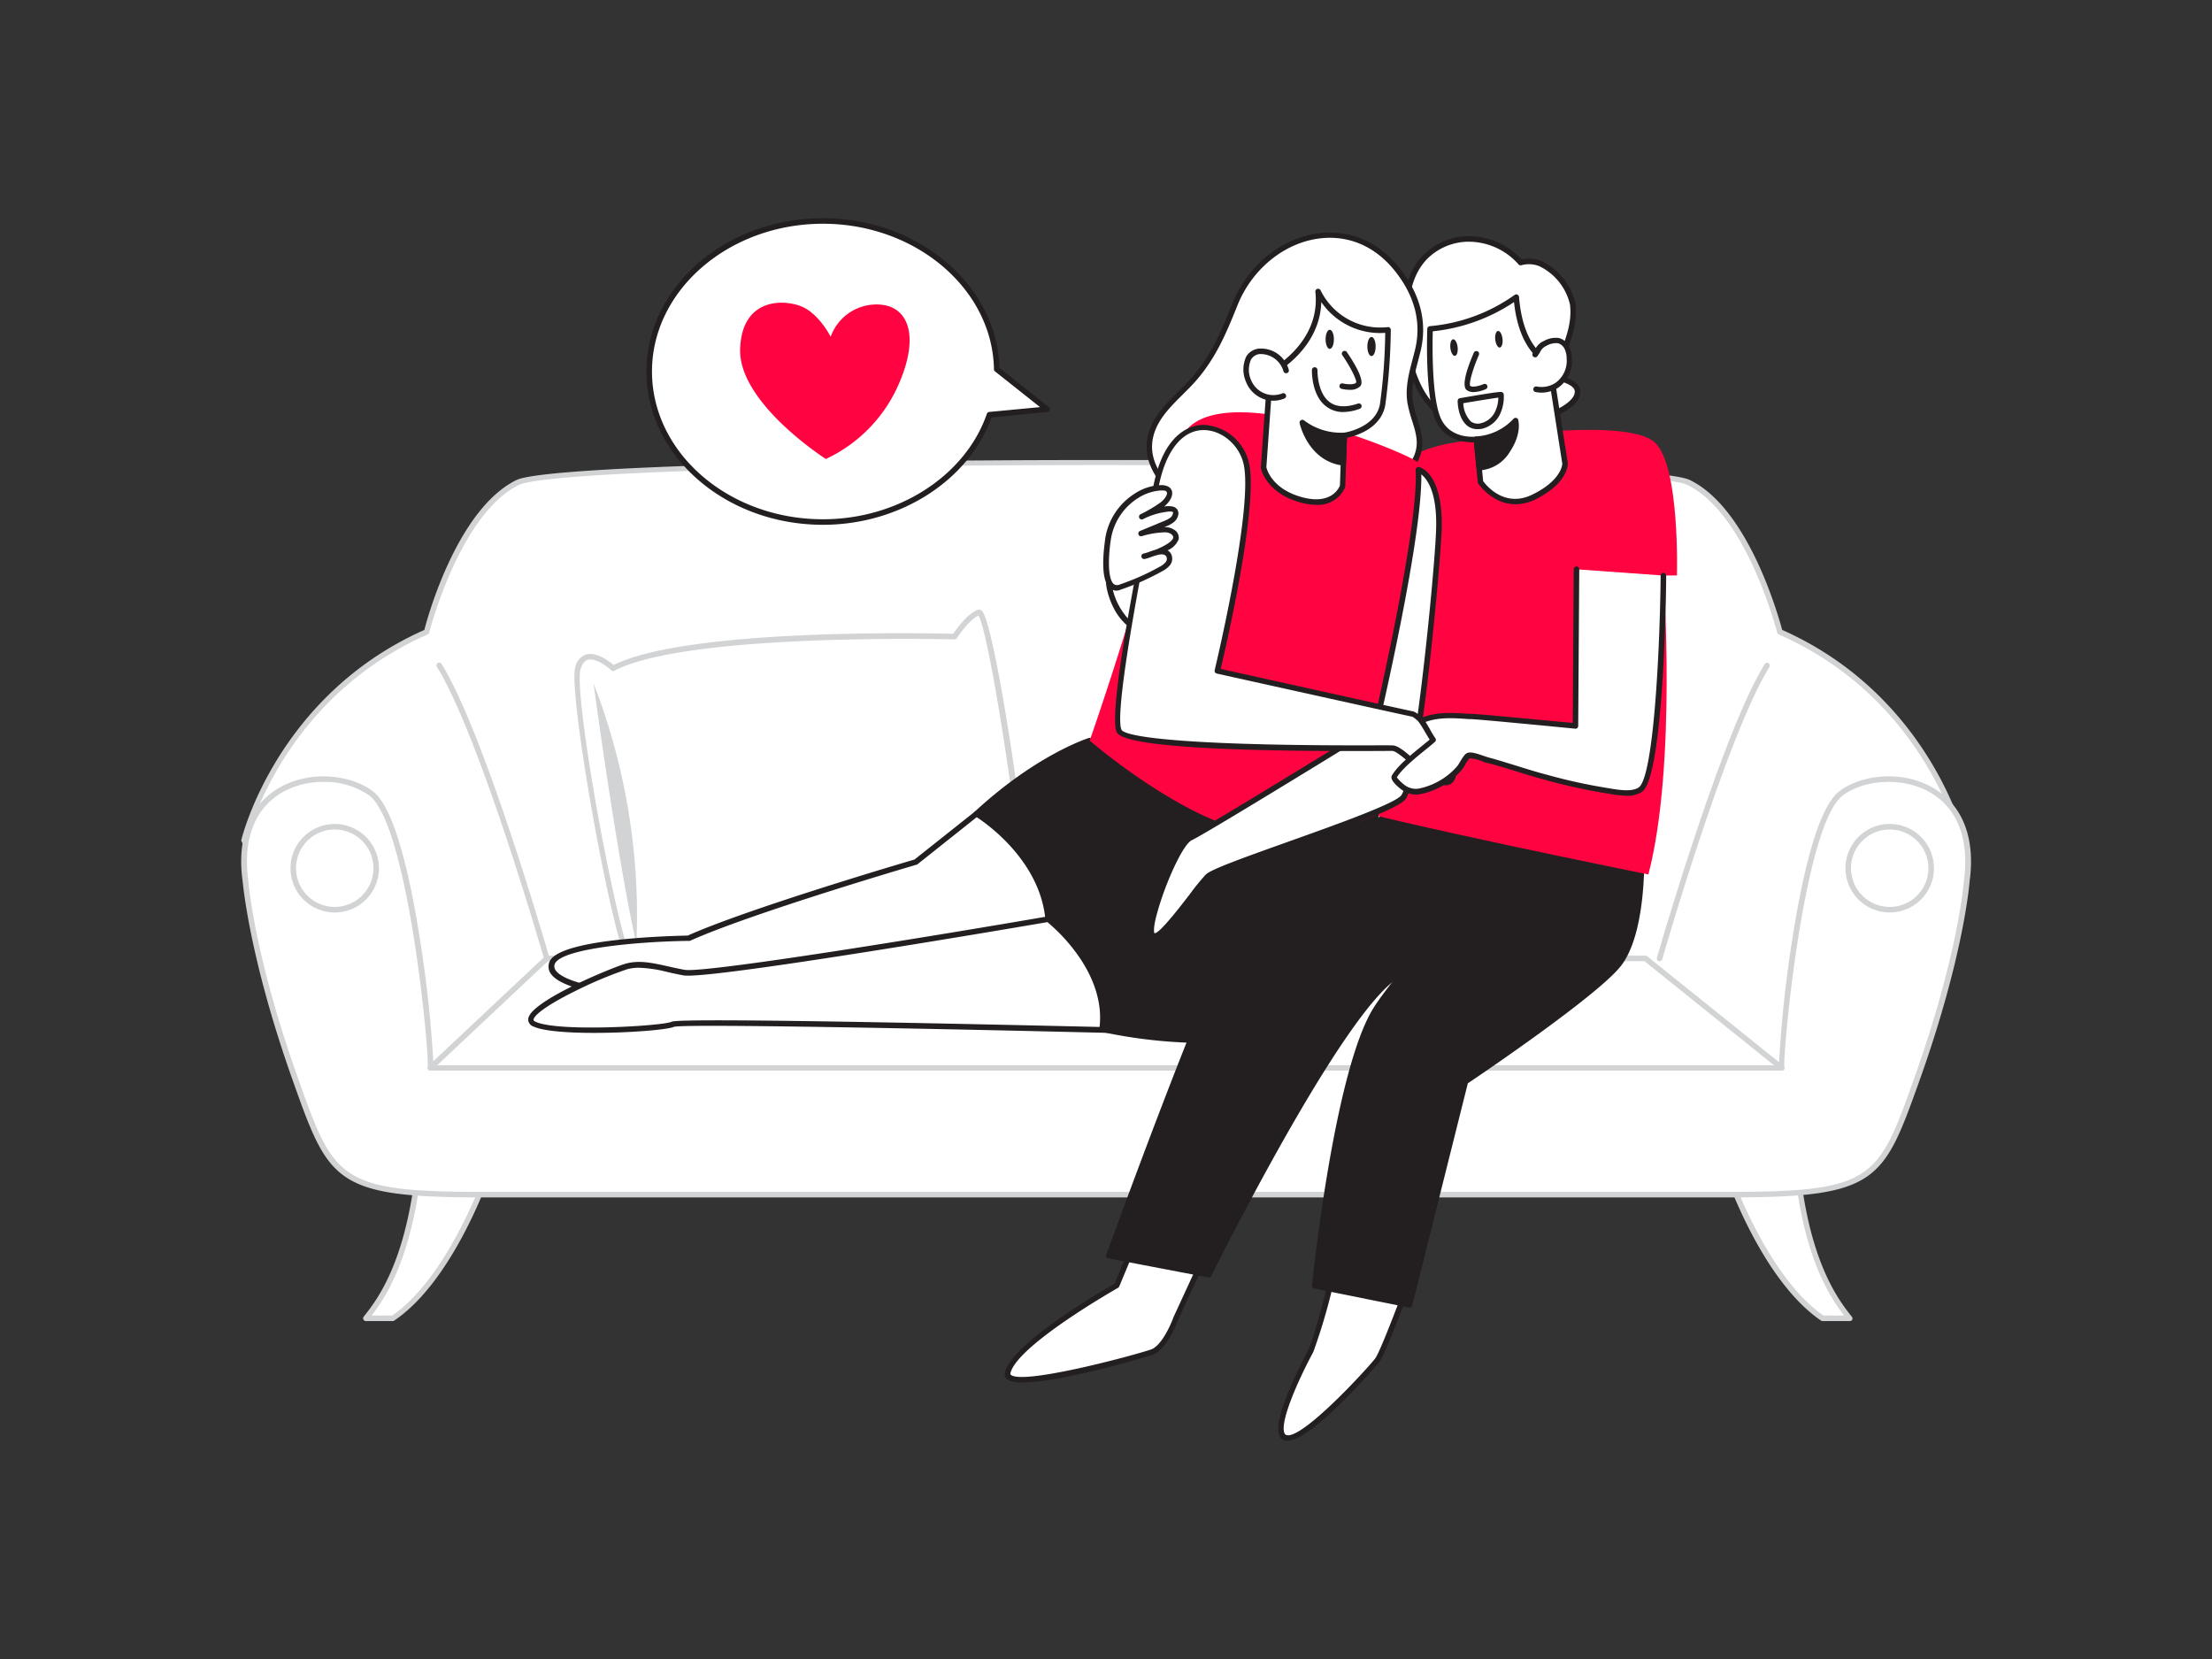 <svg xmlns="http://www.w3.org/2000/svg" viewBox="0 0 400 300"><rect x="0" y="0" width="400" height="300" fill="#333333" stroke="none"/><g id="_237_couple_flatline" data-name="#237_couple_flatline"><path d="M241.21,229.11c.19.49-3.07,13.07-4.16,15.13s-7.85,15-4.47,15.77S248,247.43,249.1,245.93s5.82-14.26,5.82-14.26Z" fill="#fff"/><path d="M232.85,260.53a2.34,2.34,0,0,1-.38,0,1.55,1.55,0,0,1-1.09-.9c-1.27-2.75,3.23-11.82,5.23-15.59,1-2,4.09-13.73,4.11-14.81a.51.51,0,0,1,.11-.41.48.48,0,0,1,.48-.17l13.7,2.55a.51.51,0,0,1,.34.25.52.52,0,0,1,0,.42c-.49,1.31-4.75,12.87-5.89,14.39C249.39,246.38,237.29,260.53,232.85,260.53Zm8.8-30.83a106.6,106.6,0,0,1-4.16,14.77c-3,5.59-6.09,12.79-5.21,14.71a.56.56,0,0,0,.41.34c2.94.65,14.56-12,16-13.89.84-1.13,4.11-9.71,5.54-13.58Z" fill="#231f20"/><path d="M201.92,232.51s-18.44,10.42-19.71,15.77c-1,4,23.51-2.86,26-3.71s4.42-6.18,4.42-6.18l5.95-13-11.5-5.4Z" fill="#fff"/><path d="M184.92,250a4.59,4.59,0,0,1-2.84-.62,1.21,1.21,0,0,1-.35-1.23c1.25-5.3,17.9-14.92,19.8-16l5.14-12.37a.48.48,0,0,1,.67-.26l11.5,5.39a.49.49,0,0,1,.24.66l-6,13c-.06.19-2,5.54-4.72,6.45C208.22,245.11,191.93,250,184.92,250Zm22.47-29.36-5,12a.49.49,0,0,1-.21.24c-.19.11-18.27,10.37-19.47,15.45,0,.16,0,.21.06.26,2.06,1.89,21.58-3.3,25.34-4.55,1.89-.63,3.6-4.45,4.1-5.87L218,225.62Zm-5.47,11.86h0Z" fill="#231f20"/><path d="M321.86,114.27s-5.46-21.65-16.5-27c-10-4.85-201.76-4.85-211.74,0-11,5.37-16.49,27-16.49,27a59.45,59.45,0,0,0-33,37.63l23.94,46.81H330.93l23.94-46.81A59.45,59.45,0,0,0,321.86,114.27Z" fill="#fff"/><path d="M330.93,199.21H68.05a.49.49,0,0,1-.44-.27L43.67,152.13a.45.45,0,0,1,0-.34c.06-.26,6.34-26,33.07-37.88C77.36,111.4,82.78,92,93.4,86.8c9.92-4.82,202.27-4.82,212.18,0,10.62,5.17,16,24.6,16.7,27.11,26.74,11.89,33,37.62,33.08,37.88a.51.51,0,0,1,0,.34l-23.94,46.81A.52.52,0,0,1,330.93,199.21Zm-262.57-1H330.63l23.71-46.37c-.6-2.27-7.38-26-32.68-37.11a.54.54,0,0,1-.29-.34c-.05-.21-5.53-21.49-16.23-26.69-9.87-4.8-201.42-4.8-211.3,0-10.7,5.21-16.17,26.48-16.23,26.69a.53.53,0,0,1-.28.34C52,125.87,45.24,149.57,44.64,151.84Z" fill="#d1d3d4"/><path d="M300.11,173.81l-.14,0a.49.49,0,0,1-.34-.62c.11-.4,11.67-40.52,19.5-53.11a.49.49,0,0,1,.69-.16.5.5,0,0,1,.16.68c-7.76,12.48-19.28,52.46-19.39,52.87A.51.51,0,0,1,300.11,173.81Z" fill="#d1d3d4"/><path d="M329.59,238.39h4.92c-3-3.83-8.29-11.27-9.8-30l-12.12,4S319.13,231.31,329.59,238.39Z" fill="#fff"/><path d="M334.51,238.89h-4.92a.57.57,0,0,1-.28-.08c-10.48-7.1-16.92-25.41-17.19-26.19a.46.46,0,0,1,0-.38.5.5,0,0,1,.29-.26l12.12-4a.49.49,0,0,1,.44.06.47.47,0,0,1,.22.38c1.56,19.44,7.26,26.63,9.69,29.7a.51.51,0,0,1,.06.53A.49.49,0,0,1,334.51,238.89Zm-4.76-1h3.73c-2.7-3.5-7.68-11-9.21-28.8l-11,3.68C314.33,215.72,320.53,231.55,329.75,237.89Z" fill="#d1d3d4"/><path d="M71.08,238.39H66.17c3-3.83,8.29-11.27,9.79-30l12.13,4S81.55,231.31,71.08,238.39Z" fill="#fff"/><path d="M71.08,238.89H66.17a.48.48,0,0,1-.45-.28.49.49,0,0,1,.06-.53c2.43-3.07,8.12-10.26,9.69-29.7a.5.5,0,0,1,.65-.44l12.13,4a.53.53,0,0,1,.29.26.55.55,0,0,1,0,.38c-.27.78-6.72,19.09-17.2,26.19A.54.54,0,0,1,71.08,238.89Zm-3.88-1h3.73c9.21-6.34,15.42-22.17,16.51-25.12l-11-3.68C74.88,226.85,69.89,234.39,67.2,237.89Z" fill="#d1d3d4"/><path d="M332.89,143.48c-7.52,5.82-11.09,48.49-10.72,49.62H77.83c.37-1.13-3.2-43.8-10.72-49.62-7-5.4-25.37-3.39-22.74,15.78,0,0,.94,13.16,9,35.9C59.94,213.58,60.91,216,87.22,216H312.78c26.31,0,27.28-2.45,33.83-20.87,8.08-22.74,9-35.9,9-35.9C358.26,140.09,339.84,138.08,332.89,143.48Z" fill="#fff"/><path d="M312.78,216.53H87.22c-26.77,0-27.77-2.83-34.3-21.2-8-22.54-9-35.9-9.05-36-1.07-7.78,1.27-13.78,6.59-16.86,5.79-3.34,13.17-2.3,17,.64,4.08,3.16,6.87,16.37,8.5,26.89a216.28,216.28,0,0,1,2.43,22.63h243.3A216.28,216.28,0,0,1,324.08,170c1.63-10.52,4.42-23.73,8.5-26.89h0c3.79-2.94,11.17-4,17-.63,5.32,3.07,7.66,9.07,6.59,16.88,0,.1-1,13.46-9.05,36C340.55,213.7,339.55,216.53,312.78,216.53ZM58.47,141.39A15,15,0,0,0,51,143.31c-4.94,2.86-7.11,8.5-6.1,15.89,0,.16,1,13.39,9,35.8,6.47,18.19,7.3,20.53,33.36,20.53H312.78c26.06,0,26.89-2.34,33.36-20.53,8-22.41,9-35.64,9-35.77,1-7.42-1.15-13.06-6.09-15.92-5.35-3.09-12.39-2.12-15.85.56-7.08,5.49-10.87,47.09-10.53,49.11a.45.45,0,0,1-.08.43.49.49,0,0,1-.41.19H77.83a.51.51,0,0,1-.41-.21.52.52,0,0,1-.07-.45c.33-2-3.46-43.58-10.54-49.07A14.07,14.07,0,0,0,58.47,141.39Z" fill="#d1d3d4"/><circle cx="341.72" cy="157.01" r="7.52" fill="#fff"/><path d="M341.72,165a8,8,0,1,1,8-8A8,8,0,0,1,341.72,165Zm0-15a7,7,0,1,0,7,7A7,7,0,0,0,341.72,150Z" fill="#d1d3d4"/><circle cx="60.53" cy="157.01" r="7.52" fill="#fff"/><path d="M60.53,165a8,8,0,1,1,8-8A8,8,0,0,1,60.53,165Zm0-15a7,7,0,1,0,7,7A7,7,0,0,0,60.53,150Z" fill="#d1d3d4"/><path d="M322.17,193.6a.51.51,0,0,1-.31-.11l-24.49-19.68H99.08L78.17,193.46a.5.5,0,0,1-.69-.73l21.06-19.79a.51.51,0,0,1,.34-.13H297.55a.51.51,0,0,1,.31.11l24.63,19.79a.49.49,0,0,1,.07.7A.51.51,0,0,1,322.17,193.6Z" fill="#d1d3d4"/><path d="M98.88,173.81a.49.49,0,0,1-.48-.36C98.28,173,86.76,133.06,79,120.58a.48.48,0,0,1,.16-.68.49.49,0,0,1,.69.16c7.83,12.59,19.38,52.71,19.5,53.11a.5.5,0,0,1-.34.62Z" fill="#d1d3d4"/><path d="M172.65,115.12s-48.29-1.35-61.75,5.72c0,0-5.05-4.71-6.4,0s7.75,55.55,10.44,54.54a21.38,21.38,0,0,0,4.85-2.66s42-1.43,58.81-7.86c0,0,5.08,4.51,6.76,1.49S179,110.07,177,110.75,172.65,115.12,172.65,115.12Z" fill="#fff"/><path d="M114.86,175.9a.88.88,0,0,1-.61-.27c-2.23-2.06-6.07-22.72-6.82-26.84-2.14-11.78-4.12-25.6-3.41-28.08a3,3,0,0,1,2-2.36c1.87-.52,4.17,1.24,4.94,1.9,13.42-6.68,57.1-5.75,61.41-5.64.58-.85,2.61-3.72,4.49-4.34a.7.7,0,0,1,.77.27c2.64,3.2,9.88,53,8.16,56.06a2.4,2.4,0,0,1-1.73,1.25c-2,.34-4.76-1.75-5.57-2.42-16.39,6.1-55.71,7.67-58.54,7.78a21.55,21.55,0,0,1-4.85,2.64A.79.79,0,0,1,114.86,175.9Zm-8.1-56.65a1.7,1.7,0,0,0-.46.06c-.61.17-1,.73-1.32,1.67-1.39,4.89,7.21,51.51,9.91,53.89a21.5,21.5,0,0,0,4.6-2.55.48.48,0,0,1,.28-.1c.42,0,42.07-1.5,58.65-7.83a.5.5,0,0,1,.51.09c.85.76,3.4,2.65,5,2.39a1.41,1.41,0,0,0,1-.76c1.41-2.51-5.72-51.3-8-54.8-1.48.67-3.29,3.14-3.89,4.08a.45.45,0,0,1-.44.23c-.48,0-48.3-1.26-61.5,5.67a.48.48,0,0,1-.57-.08C109.92,120.62,108.13,119.25,106.76,119.25Z" fill="#d1d3d4"/><path d="M107.33,123.57s4.21,31.47,7.75,47.13A116.17,116.17,0,0,0,107.33,123.57Z" fill="#d1d3d4"/><path d="M250.69,147.44s-22.46,15.06-27.06,21.81-23.14,57.81-23.14,57.81l18.07,3.46s23.9-48.44,34.3-54.28,33.21-27.39,33.21-27.39Z" fill="#231f20"/><path d="M218.56,231h-.09l-18.08-3.46a.51.51,0,0,1-.34-.25.49.49,0,0,1,0-.41c.76-2.09,18.62-51.18,23.2-57.92s26.28-21.33,27.2-21.95a.49.49,0,0,1,.29-.08l35.38,1.41a.48.48,0,0,1,.45.32.51.51,0,0,1-.12.54c-.23.21-23,21.65-33.31,27.46-10.15,5.71-33.86,53.59-34.1,54.07A.5.5,0,0,1,218.56,231Zm-17.4-4.34L218.28,230c2.33-4.69,24.27-48.5,34.34-54.16,9.08-5.1,28-22.52,32.24-26.5l-34-1.36c-1.88,1.27-22.49,15.27-26.79,21.6S203.18,221.13,201.16,226.68Z" fill="#231f20"/><path d="M296.83,155s.36,13.89-4.2,19.52S265,195.59,265,195.59l-10.11,40.35-17.15-3.44s4-38.59,11-49.93c4.43-7.14,26.46-31.67,26.46-31.67Z" fill="#231f20"/><path d="M254.89,236.45h-.1L237.64,233a.5.5,0,0,1-.4-.54c.17-1.58,4.08-38.84,11.1-50.14,4.4-7.1,25.62-30.74,26.52-31.74a.49.49,0,0,1,.46-.16l21.6,4.05a.5.5,0,0,1,.41.48c0,.57.31,14.13-4.31,19.84-4.4,5.44-25.36,19.62-27.59,21.11l-10.06,40.18A.51.51,0,0,1,254.89,236.45Zm-16.6-4.35,16.23,3.26,10-39.9a.47.47,0,0,1,.21-.29c.23-.15,23.06-15.51,27.52-21,4-4.89,4.11-16.48,4.09-18.78l-20.92-3.92c-2.15,2.41-22.08,24.72-26.22,31.38C242.7,193.29,238.76,227.74,238.29,232.1Z" fill="#231f20"/><path d="M200.49,105.18c-.1.17.87,10,10.54,9.88l5.91-19.62S201.88,102.8,200.49,105.18Z" fill="#fff"/><path d="M210.89,115.56a10.06,10.06,0,0,1-9.23-5.11c-1.36-2.34-1.83-5.12-1.6-5.52h0c1.42-2.44,15.11-9.17,16.67-9.93a.49.49,0,0,1,.69.59l-5.91,19.61a.52.52,0,0,1-.47.36ZM201,105.33a11.8,11.8,0,0,0,3,6.54,9.22,9.22,0,0,0,6.7,2.69l5.48-18.16C210.28,99.3,202.16,103.69,201,105.33Z" fill="#231f20"/><path d="M248.77,87.18s4.28-5.52,14-7.12,32-4.32,36.53,0,3.94,24,3.94,24h-2.44s2.46,34.2-2.72,54.07c0,0-47.34-9.53-58.84-13.19C239.29,145,244.91,92.67,248.77,87.18Z" fill="#ff0440"/><path d="M278.47,47.63a5.66,5.66,0,0,0-3.5-.16,12.44,12.44,0,0,0-8.7-4.24,11.19,11.19,0,0,0-8.55,3.24c-3.21,3.32-3.76,8.36-3.61,13,.19,6.34,2.43,13.79,8.49,16.8,5.67,2.82,12.53,1,18.11-1.29,1.44-.59,4.64-2.18,4.56-4.17-.07-1.78-3.28-2.31-4.59-3,1.93-3.82,4.26-8.34,3.73-12.77A10.72,10.72,0,0,0,278.47,47.63Z" fill="#fff"/><path d="M269.11,78.18a14.91,14.91,0,0,1-6.74-1.49c-5.23-2.61-8.51-9-8.76-17.23-.2-6.24,1-10.48,3.75-13.33a11.66,11.66,0,0,1,8.93-3.4,13,13,0,0,1,8.86,4.19,6,6,0,0,1,3.49.24h0A11.09,11.09,0,0,1,284.9,55c.53,4.4-1.59,8.74-3.54,12.58.24.1.51.19.79.29,1.58.56,3.55,1.26,3.62,2.92.1,2.35-3.37,4-4.87,4.65A31.46,31.46,0,0,1,269.11,78.18Zm-3.4-34.47a10.67,10.67,0,0,0-7.63,3.11c-2.56,2.65-3.66,6.65-3.47,12.6.09,2.93.95,12.76,8.21,16.37,4.43,2.21,10.22,1.78,17.7-1.3,2-.82,4.31-2.28,4.25-3.69,0-1-1.66-1.56-2.95-2a11.2,11.2,0,0,1-1.37-.54.5.5,0,0,1-.22-.67l.1-.19c1.91-3.78,4.09-8.08,3.58-12.29a10.26,10.26,0,0,0-5.61-7h0a5.16,5.16,0,0,0-3.21-.14.5.5,0,0,1-.5-.17,12.05,12.05,0,0,0-8.35-4.07Z" fill="#231f20"/><path d="M267,79.42l.73,7.74s3.7,5.56,9.56,2.72S283,83.8,283,83.8l-2.87-18.41s-5.12-1.45-5.95-11.7a31.39,31.39,0,0,1-15.59,5.74s-.45,11.42,1.34,16.05S267,79.42,267,79.42Z" fill="#fff"/><path d="M274,91.18c-4.14,0-6.67-3.7-6.7-3.74a.49.49,0,0,1-.08-.23L266.54,80c-1.44,0-5.5-.24-7.06-4.29-1.81-4.67-1.4-15.78-1.38-16.25a.51.51,0,0,1,.46-.48,31.09,31.09,0,0,0,15.32-5.64.49.49,0,0,1,.51-.06.48.48,0,0,1,.3.42c.78,9.72,5.54,11.25,5.59,11.26a.49.49,0,0,1,.36.4l2.87,18.41c0,.2.08,3.65-6,6.61A8,8,0,0,1,274,91.18ZM268.2,87c.53.73,3.83,4.89,8.87,2.45,5.43-2.64,5.44-5.59,5.44-5.61l-2.82-18.06c-1.14-.49-5-2.74-5.91-11.15a32.38,32.38,0,0,1-14.69,5.28c-.06,2.12-.22,11.43,1.32,15.41,1.62,4.2,6.32,3.65,6.51,3.62a.57.57,0,0,1,.38.11.53.53,0,0,1,.19.34Z" fill="#231f20"/><path d="M277.78,70.41a5.05,5.05,0,0,0,3.8-.75,5.4,5.4,0,0,0,2.25-4.81,4.53,4.53,0,0,0-.45-2,2.38,2.38,0,0,0-1.53-1.28,3.87,3.87,0,0,0-2.39.52c-1.12.51-1.15,1.13-1.83,2,.08-.08.14-.32.21-.4" fill="#fff"/><path d="M278.78,71a5.78,5.78,0,0,1-1.1-.11.5.5,0,1,1,.2-1,4.58,4.58,0,0,0,3.42-.67,4.9,4.9,0,0,0,2-4.38,4,4,0,0,0-.39-1.78,1.92,1.92,0,0,0-1.2-1,3.49,3.49,0,0,0-2.07.48,2.22,2.22,0,0,0-1.14,1.12,8.32,8.32,0,0,1-.46.71l-.06.08a.51.51,0,0,1-.69.06.5.5,0,0,1-.09-.69l0,0s0,0,0-.06a1,1,0,0,1,.19-.34.52.52,0,0,1,.11-.1l.09-.14a3.18,3.18,0,0,1,1.59-1.52,4.33,4.33,0,0,1,2.7-.54,2.92,2.92,0,0,1,1.87,1.52,5.16,5.16,0,0,1,.5,2.22,5.89,5.89,0,0,1-2.47,5.24A5.54,5.54,0,0,1,278.78,71Z" fill="#231f20"/><path d="M267.47,84.56a6.36,6.36,0,0,0,5.14-3.12c2.15-3.22,1.46-5.38,1.46-5.38A10.53,10.53,0,0,1,267,79.42Z" fill="#231f20"/><path d="M267.51,85.06h-.06a.49.49,0,0,1-.47-.45l-.49-5.14a.52.52,0,0,1,.13-.38.53.53,0,0,1,.36-.17,10,10,0,0,0,6.71-3.19.54.54,0,0,1,.48-.16.49.49,0,0,1,.37.34c0,.1.74,2.42-1.52,5.81A6.87,6.87,0,0,1,267.51,85.06Zm0-5.17.39,4.14a6.1,6.1,0,0,0,4.28-2.86,7.87,7.87,0,0,0,1.47-4A10.79,10.79,0,0,1,267.53,79.89Z" fill="#231f20"/><path d="M266.48,70.9a2.06,2.06,0,0,1-1.25-.36c-1-.78.13-4.12,1.29-6.77a.5.5,0,0,1,.92.39c-1.11,2.55-1.85,5.17-1.59,5.61.5.36,1.88-.06,2.47-.33a.5.5,0,0,1,.42.9A6,6,0,0,1,266.48,70.9Z" fill="#231f20"/><path d="M267.18,77.6a2.91,2.91,0,0,1-1.8-.57c-1.8-1.44-1.79-4.42-1.79-4.54A.5.5,0,0,1,264,72c7.46-1.27,7.52-1.22,7.75-1a.49.49,0,0,1,.18.37h0a7.44,7.44,0,0,1-.63,3.42,4.85,4.85,0,0,1-3.24,2.73A3.94,3.94,0,0,1,267.18,77.6Zm-2.57-4.69A5,5,0,0,0,266,76.24a2.23,2.23,0,0,0,1.85.28,3.83,3.83,0,0,0,2.56-2.19,6.16,6.16,0,0,0,.54-2.43C269.77,72.06,266.77,72.55,264.61,72.91Z" fill="#231f20"/><ellipse cx="262.93" cy="62.85" rx="0.66" ry="1.51" transform="translate(-5.28 29) rotate(-6.25)" fill="#231f20"/><ellipse cx="271.05" cy="61.34" rx="0.66" ry="1.51" transform="translate(-5.07 29.88) rotate(-6.25)" fill="#231f20"/><path d="M176.59,147.16l-11,8.73s-29.85,8.72-41.11,13.79c0,0-23.93.28-24.78,4.79s16.33,5.63,16.33,5.63L207,170.81S200.89,146.4,176.59,147.16Z" fill="#fff"/><path d="M116.1,180.6c-.64,0-13.71-.93-16.38-4.37a2.25,2.25,0,0,1-.49-1.85c.15-.79.6-3.19,13.14-4.49,5.61-.59,11.19-.69,12-.71,10.92-4.89,39.12-13.2,41-13.75l10.91-8.66a.44.44,0,0,1,.29-.11c24.43-.77,30.85,23.78,30.91,24a.47.47,0,0,1-.08.4.47.47,0,0,1-.35.21Zm60.67-32.95-10.85,8.63a.38.38,0,0,1-.17.08c-.3.09-29.94,8.78-41,13.78a.45.45,0,0,1-.2,0c-9.09.11-23.73,1.39-24.29,4.38a1.26,1.26,0,0,0,.3,1.05c2,2.57,11.92,3.75,15.57,4l90.27-9.23C205.25,166.78,198.25,147.1,176.77,147.65Zm-11.16,8.23h0Z" fill="#231f20"/><path d="M189.54,166.21s-61.38,10.51-65.89,9.67-7.32-2-10.41-1.13S92.4,183.2,96.62,185.17s23.37.84,25.06,0,80,1.09,80,1.09S206.71,168.09,189.54,166.21Z" fill="#fff"/><path d="M107.45,186.78c-4.72,0-9.21-.31-11-1.16a1.36,1.36,0,0,1-.93-1.36c.28-3.23,15.41-9.39,17.62-10,2.46-.67,4.74-.16,7.63.48.92.21,1.92.43,3,.63,3.49.67,44.5-6,65.7-9.66h.14c5,.54,8.6,2.47,10.81,5.74,4.13,6.1,1.83,14.59,1.73,15a.57.57,0,0,1-.5.36c-31-.77-77.83-1.7-79.76-1.13C120.72,186.21,113.87,186.78,107.45,186.78ZM115.54,175a8.08,8.08,0,0,0-2.17.28,74.66,74.66,0,0,0-9.48,4c-5.37,2.66-7.35,4.39-7.41,5.12,0,.05,0,.19.35.36,4.1,1.92,23.13.76,24.63,0,1.7-.85,65.83.69,79.8,1,.38-1.69,1.71-8.72-1.69-13.74-2-3-5.4-4.78-10-5.3-3.36.58-61.48,10.52-66,9.66-1.11-.21-2.11-.43-3-.64A23.5,23.5,0,0,0,115.54,175Z" fill="#231f20"/><path d="M197.05,133.92s-9.2,2.81-20.46,13.24c0,0,11.82,7,12.95,19.05,0,0,11.26,8.63,9.76,19.9,0,0,28.07,6.57,38.44-4.23s11-34.44,11-34.44Z" fill="#231f20"/><path d="M217.18,188.59c-.84,0-1.69,0-2.57-.05a89.77,89.77,0,0,1-15.42-1.95.5.5,0,0,1-.39-.55c1.45-10.85-9.46-19.35-9.57-19.43a.51.51,0,0,1-.19-.35c-1.09-11.63-12.59-18.6-12.71-18.67a.52.52,0,0,1-.24-.38.48.48,0,0,1,.16-.42c11.21-10.38,20.56-13.32,20.65-13.34a.5.5,0,0,1,.27,0L248.89,147a.49.49,0,0,1,.38.49c0,1-.79,24-11.17,34.78C234,186.45,227,188.59,217.18,188.59Zm-17.33-2.88c3.58.77,28.17,5.56,37.52-4.17S248.1,151,248.25,147.82l-51.19-13.38c-1.14.39-9.55,3.44-19.66,12.65,2.37,1.59,11.52,8.37,12.61,18.86C191.48,167.12,201,175.16,199.85,185.71Z" fill="#231f20"/><path d="M253,49.07c-9-11.78-24.72-6.44-29.63,5.9-2,4.9-3.81,9.33-7.29,13.38-3.09,3.62-7.87,6.74-8.2,12-.23,3.62,2.1,7.06,5.16,9s6.77,2.64,10.39,2.94a58,58,0,0,0,23.88-3c3.12-1.08,6.78-2.86,8.5-5.87,2.11-3.68,0-6.59-.71-10.42-.6-3.19.53-6.4,1.31-9.55C257.67,58.18,256.22,53.32,253,49.07Z" fill="#fff"/><path d="M228.22,93c-1.62,0-3.25-.07-4.86-.21-3.15-.27-7.2-.85-10.61-3s-5.62-5.94-5.4-9.47c.26-4.09,3.09-6.9,5.82-9.61.9-.89,1.75-1.74,2.51-2.62,3.33-3.88,5.15-8.11,7.19-13.24,2.69-6.76,8.73-11.72,15.38-12.64,5.86-.81,11.23,1.54,15.11,6.61h0c3.59,4.69,4.76,9.66,3.5,14.78-.13.52-.26,1-.4,1.57-.68,2.56-1.38,5.21-.9,7.76a24.89,24.89,0,0,0,.77,2.92c.78,2.57,1.52,5-.11,7.85-1.45,2.52-4.4,4.57-8.77,6.09A58.94,58.94,0,0,1,228.22,93Zm12.26-50a14.8,14.8,0,0,0-2.09.15c-6.31.87-12,5.59-14.59,12-2.08,5.21-3.94,9.52-7.37,13.52-.78.91-1.69,1.81-2.56,2.68-2.6,2.58-5.29,5.25-5.53,9-.2,3.16,1.74,6.52,4.94,8.56s7.13,2.61,10.16,2.87a57.89,57.89,0,0,0,23.68-3c4.14-1.44,6.91-3.34,8.23-5.65,1.42-2.48.78-4.6,0-7.06a26.08,26.08,0,0,1-.8-3c-.52-2.77.21-5.54.92-8.21.13-.52.27-1,.4-1.55,1.18-4.81.06-9.5-3.33-13.93C249.39,45.21,245.15,43,240.48,43Z" fill="#231f20"/><path d="M256.42,83.69C256.34,82.57,217,66,213.2,80.42c-7.86,30.11-16.15,53.5-16.15,53.5s18.52,16,31.9,16.9a42.57,42.57,0,0,0,19.82-3.38S258.49,114.39,256.42,83.69Z" fill="#ff0440"/><path d="M256.49,84.93s3.94.85,3.72,10.56c-.15,6.88-3.94,45.83-6.48,48.76s-33.27,12.28-35.33,14.31-8.21,11.4-9.9,10.65,4-16.4,6.81-17.71,33.46-20.2,33.46-20.2S257.13,95.74,256.49,84.93Z" fill="#fff"/><path d="M208.7,169.75a.94.94,0,0,1-.41-.08c-.59-.26-.6-1.08-.6-1.34,0-3.52,4.71-16,7.41-17.29s30.71-18.51,33.23-20.06c.67-2.9,8.26-35.83,7.66-46a.49.49,0,0,1,.18-.41.45.45,0,0,1,.43-.11c.17,0,4.33,1,4.11,11.06-.13,5.73-3.81,45.86-6.6,49.07-1.39,1.61-9.5,4.59-20.81,8.63-6.74,2.41-13.71,4.89-14.55,5.72a42.57,42.57,0,0,0-2.92,3.59C212.42,166.94,210.14,169.75,208.7,169.75Zm48.32-84c.2,11.63-7.43,44.22-7.77,45.64a.5.5,0,0,1-.22.31c-1.25.77-30.7,18.92-33.51,20.23-1.61.75-4.73,7.68-6.17,12.82-1,3.43-.59,4-.59,4,.82.18,4.51-4.61,6.28-6.9a44.26,44.26,0,0,1,3-3.7c.94-.93,6.28-2.86,14.91-5.94s19.07-6.81,20.4-8.34c2.36-2.73,6.19-41.15,6.35-48.44C259.86,88.85,258,86.54,257,85.77Zm-8.25,45.53Z" fill="#231f20"/><path d="M243.07,78.73l-.32,9.17s-1.33,4.15-7.42,2.51-6.87-5.88-6.87-5.88l1.2-17.07s9.73-4.85,8.65-14.75A12.59,12.59,0,0,0,251,59.65a109.68,109.68,0,0,1-1,13.52C249.13,77.89,243.07,78.73,243.07,78.73Z" fill="#fff"/><path d="M238,91.29a10.73,10.73,0,0,1-2.76-.4c-6.31-1.7-7.2-6.08-7.24-6.27a.56.56,0,0,1,0-.13l1.2-17.07a.53.53,0,0,1,.28-.41c.09-.05,9.41-4.82,8.38-14.24a.5.5,0,0,1,.36-.54.51.51,0,0,1,.59.28,12,12,0,0,0,12.14,6.64.48.48,0,0,1,.39.13.51.51,0,0,1,.16.37,107.26,107.26,0,0,1-1,13.61c-.78,4.33-5.48,5.6-6.92,5.9l-.31,8.76a.59.59,0,0,1,0,.13A5.3,5.3,0,0,1,238,91.29Zm-9-6.8c.12.51,1.13,4,6.5,5.43,5.2,1.4,6.61-1.63,6.8-2.12l.31-9.08a.49.49,0,0,1,.43-.48c.06,0,5.72-.85,6.5-5.16a103,103,0,0,0,.95-12.89,12.88,12.88,0,0,1-11.56-5.57c-.23,8-7.3,12.33-8.75,13.15Zm13.79,3.41h0Z" fill="#231f20"/><path d="M232.57,67a4.75,4.75,0,0,0-4.85-3.45c-2.67.33-2.73,3.34-1.95,5.31a4.85,4.85,0,0,0,6.36,2.69" fill="#fff"/><path d="M230.28,72.46a5.18,5.18,0,0,1-2.09-.43,5.34,5.34,0,0,1-2.88-3,5.52,5.52,0,0,1,.05-4.55,3,3,0,0,1,2.3-1.44,5.21,5.21,0,0,1,5.4,3.85.49.49,0,0,1-.38.59.5.5,0,0,1-.6-.38,4.28,4.28,0,0,0-4.3-3.07,2,2,0,0,0-1.56,1,4.55,4.55,0,0,0,0,3.67,4.37,4.37,0,0,0,5.71,2.42.5.5,0,0,1,.38.92A5.35,5.35,0,0,1,230.28,72.46Z" fill="#231f20"/><path d="M243.11,63.91s3.25,4.76,2.5,5.6-2.9.31-2.9.31" fill="#fff"/><path d="M244.08,70.49a6.86,6.86,0,0,1-1.49-.18.51.51,0,0,1-.36-.61.49.49,0,0,1,.6-.36c.61.14,2,.3,2.41-.16.14-.44-1-2.78-2.54-5a.5.5,0,0,1,.82-.56c1.59,2.32,3.3,5.28,2.46,6.22A2.54,2.54,0,0,1,244.08,70.49Z" fill="#231f20"/><ellipse cx="240.46" cy="61.36" rx="0.75" ry="1.73" fill="#231f20"/><ellipse cx="248.01" cy="62.66" rx="0.75" ry="1.73" fill="#231f20"/><path d="M243.07,78.73a11.34,11.34,0,0,1-7.57-2.31s1.34,6.5,7.4,7.27Z" fill="#231f20"/><path d="M242.9,84.19h-.06c-6.34-.81-7.81-7.6-7.83-7.67a.51.51,0,0,1,.22-.52.5.5,0,0,1,.56,0A11.05,11.05,0,0,0,243,78.24a.46.46,0,0,1,.4.12.49.49,0,0,1,.17.39l-.17,5a.5.5,0,0,1-.18.36A.47.47,0,0,1,242.9,84.19Zm-6.53-6.62a8.38,8.38,0,0,0,6,5.54l.13-3.84A12.06,12.06,0,0,1,236.37,77.57Z" fill="#231f20"/><path d="M242.92,74.51a5,5,0,0,1-3.08-1c-2.71-2-2.61-6.43-2.6-6.62a.49.49,0,0,1,.51-.48.51.51,0,0,1,.49.51s-.09,4.09,2.2,5.79c1.23.91,2.95,1,5.12.27a.5.5,0,0,1,.64.32.51.51,0,0,1-.32.63A9.35,9.35,0,0,1,242.92,74.51Z" fill="#231f20"/><path d="M209.25,87c-1.48,6.4-8.62,41.6-6.91,45.23s47.32,3.1,49.42,3.1,8.6,8.45,10.7,5.63-5.59-11.54-7-11.82-35.29-7.79-35.29-7.79,7.16-29.66,5.21-37.66C223.64,76.78,212.58,72.57,209.25,87Z" fill="#fff"/><path d="M261.32,142c-1.69,0-3.89-1.88-6-3.71-1.36-1.17-2.92-2.5-3.54-2.5H251c-21.59.14-47.63-.32-49.07-3.39-1.89-4,6-41.64,6.87-45.57h0c2.09-9,6.91-10,8.89-10h0a8.87,8.87,0,0,1,8.13,6.73c1.85,7.55-4.12,33.36-5.08,37.4,4.19.93,33.45,7.42,34.78,7.68s6,5.4,7.35,9c.61,1.58.61,2.79,0,3.61a1.78,1.78,0,0,1-1.31.76Zm-9.56-7.21c1,0,2.21,1,4.19,2.74s4.21,3.61,5.49,3.46a.82.82,0,0,0,.62-.37c.48-.63.22-1.74-.09-2.56-1.37-3.66-5.86-8.3-6.64-8.47-1.44-.28-33.92-7.48-35.3-7.79a.52.52,0,0,1-.32-.22.54.54,0,0,1-.06-.39c.07-.29,7.11-29.63,5.2-37.42-.83-3.37-3.95-6-7.2-6-3.67,0-6.56,3.4-7.92,9.27h0c-1.83,7.92-8.5,41.58-6.93,44.91.68,1.45,13.69,3,48.15,2.82Z" fill="#231f20"/><path d="M300.85,104.08s-.38,35.85-4.13,38.67c-1.59,1.19-4.78.42-6.54.16a101.55,101.55,0,0,1-10.45-2.32c-2.4-.63-4.76-1.39-7.14-2.12-1.19-.37-2.38-.72-3.58-1.05-.7-.19-2.78-1.08-3.44-.8s-1.22,1.78-1.63,2.25a12.61,12.61,0,0,1-2.16,2,12.81,12.81,0,0,1-5.06,2.24,3.82,3.82,0,0,1-2.88-.67c-.27-.18-2-1.57-1.71-2,1.34-2.28,5.09-4.92,7.07-6.66-.51-.63-1.67-2.85-2.18-3.48,2.94-1.25,5.94-1,9.13-.74,2.46.18,4.92.42,7.37.64q5.69.53,11.37,1.1l.19-28.35" fill="#fff"/><path d="M294.17,143.9a20.16,20.16,0,0,1-3.31-.38l-.75-.12a101.07,101.07,0,0,1-10.5-2.32c-1.87-.49-3.74-1.07-5.54-1.63l-1.62-.5q-1.79-.55-3.57-1c-.18,0-.46-.14-.77-.25a7.19,7.19,0,0,0-2.34-.57,5.19,5.19,0,0,0-.85,1.2,6.63,6.63,0,0,1-.61.92,13.45,13.45,0,0,1-7.5,4.37,4.3,4.3,0,0,1-3.24-.74s-2.43-1.69-1.87-2.64c1.05-1.8,3.49-3.77,5.44-5.36l1.39-1.13c-.25-.38-.54-.88-.85-1.4a17.41,17.41,0,0,0-1.05-1.68.49.49,0,0,1-.1-.44.54.54,0,0,1,.29-.34c2.91-1.24,5.82-1,8.9-.81l.47,0c2.11.15,4.24.34,6.31.54l1.07.1c3.61.33,7.22.68,10.83,1l.18-27.79a.5.5,0,0,1,.5-.5h0a.5.5,0,0,1,.5.51l-.19,28.34a.52.52,0,0,1-.16.37.51.51,0,0,1-.39.12q-5.67-.56-11.36-1.09l-1.07-.1c-2.06-.19-4.19-.39-6.29-.54l-.47,0c-2.75-.2-5.35-.39-7.86.51.22.35.48.79.75,1.25a18.31,18.31,0,0,0,1,1.67.5.5,0,0,1-.06.69c-.5.44-1.1.93-1.76,1.46-1.84,1.5-4.13,3.35-5.13,4.95a7.62,7.62,0,0,0,1.47,1.43,3.33,3.33,0,0,0,2.51.6,12.51,12.51,0,0,0,6.94-4.05,6.52,6.52,0,0,0,.5-.77c.51-.85.87-1.43,1.32-1.62.62-.25,1.71.08,3.06.56l.7.23c1.21.32,2.4.68,3.6,1.05l1.63.5c1.79.56,3.65,1.14,5.49,1.62a97.77,97.77,0,0,0,10.4,2.3l.77.13c1.67.28,4.18.71,5.39-.19,2.61-2,3.78-24,3.93-38.28a.49.49,0,0,1,.5-.49h0a.5.5,0,0,1,.5.5c0,3.7-.49,36.18-4.33,39.07A4.78,4.78,0,0,1,294.17,143.9Z" fill="#231f20"/><path d="M211.33,92a3,3,0,0,1,.55,0,.9.9,0,0,1,.55.27.76.76,0,0,1,.15.62,1.76,1.76,0,0,1-.72,1.14,5.53,5.53,0,0,1-1.23.64l-4.34,1.8a15.72,15.72,0,0,1,4.35-.72,2.34,2.34,0,0,1,1.3.31c3,2-3.86,4.31-5,4.5,1.16-.18,3.59-1.7,4.46-.15a1.41,1.41,0,0,1-.2,1.49,3.74,3.74,0,0,1-1.26,1,43.17,43.17,0,0,1-7.33,3.25c-3.56,1.2-2.47-7.15-2.2-8.85a11.29,11.29,0,0,1,5.16-7.71,8.56,8.56,0,0,1,4.59-1.42c2.36.16,1.17,2.23-.07,3.11a25.53,25.53,0,0,1-3.64,2.14A13.31,13.31,0,0,1,211.33,92Z" fill="#fff"/><path d="M201.92,106.81a1.86,1.86,0,0,1-1.19-.43c-2-1.67-1-7.89-.85-9.12a11.76,11.76,0,0,1,5.39-8.05,9.14,9.14,0,0,1,4.88-1.49c1.23.08,1.65.63,1.77,1.08.26.92-.5,2.08-1.4,2.79a4.48,4.48,0,0,1,.81-.06h0a3.37,3.37,0,0,1,.66.06,1.42,1.42,0,0,1,.82.44,1.26,1.26,0,0,1,.27,1,2.26,2.26,0,0,1-.92,1.47,5.61,5.61,0,0,1-1.34.71l-.29.12h.12a2.82,2.82,0,0,1,1.56.4,1.68,1.68,0,0,1,.93,1.79,3.73,3.73,0,0,1-2,2,1.74,1.74,0,0,1,.65.69,1.9,1.9,0,0,1-.23,2,4.38,4.38,0,0,1-1.42,1.1,45.81,45.81,0,0,1-7.41,3.29A2.55,2.55,0,0,1,201.92,106.81Zm7.9-18.11a8.74,8.74,0,0,0-4,1.35,10.8,10.8,0,0,0-4.92,7.38c-.45,2.73-.69,7.17.51,8.19a1,1,0,0,0,1,.1,43,43,0,0,0,7.25-3.21,3.46,3.46,0,0,0,1.1-.83.93.93,0,0,0,.17-1c-.29-.52-.9-.51-1.69-.3s-1.36.47-1.79.59l-.47.12h0a.5.5,0,0,1-.15-1,6.81,6.81,0,0,0,1-.31c.34-.13.73-.26,1.13-.37,1.45-.58,3-1.43,3.2-2.16,0-.09.08-.36-.51-.76a2,2,0,0,0-1-.23,15.68,15.68,0,0,0-4.22.71.5.5,0,0,1-.31-.94l4.34-1.8a5.15,5.15,0,0,0,1.12-.58,1.29,1.29,0,0,0,.53-.8.45.45,0,0,0,0-.24.58.58,0,0,0-.28-.1,2.29,2.29,0,0,0-.47,0,13,13,0,0,0-4.47,1.27l-.21.11a.5.5,0,0,1-.66-.23.51.51,0,0,1,.22-.67l.22-.1a25.23,25.23,0,0,0,3.36-2c.73-.52,1.32-1.41,1.2-1.83s-.65-.35-.88-.37Z" fill="#231f20"/><path d="M189.36,74l-9.12-7.24C180,51.93,166,40,148.82,40S117.4,52.15,117.4,67.18,131.47,94.4,148.82,94.4c14.23,0,26.24-8.18,30.11-19.41Z" fill="#fff"/><path d="M148.82,94.9c-17.6,0-31.92-12.43-31.92-27.72s14.32-27.72,31.92-27.72c17.25,0,31.51,12.12,31.91,27.06l8.94,7.1a.49.49,0,0,1,.17.53.49.49,0,0,1-.44.35l-10.1,1C175.17,86.92,162.7,94.9,148.82,94.9Zm0-54.44c-17,0-30.92,12-30.92,26.72S131.77,93.9,148.82,93.9c13.58,0,25.76-7.84,29.64-19.08a.51.51,0,0,1,.43-.33l9.18-.87-8.14-6.46a.47.47,0,0,1-.19-.38C179.49,52.27,165.62,40.46,148.82,40.46Z" fill="#231f20"/><path d="M149.34,83s-15.84-10.12-15.5-19.91,8.77-8.94,11.64-7.42,4.73,5.23,4.73,5.23a8.8,8.8,0,0,1,7.8-5.83c6.07-.34,8.67,5.28,4.29,14.89A26.64,26.64,0,0,1,149.34,83Z" fill="#ff0440"/></g></svg>